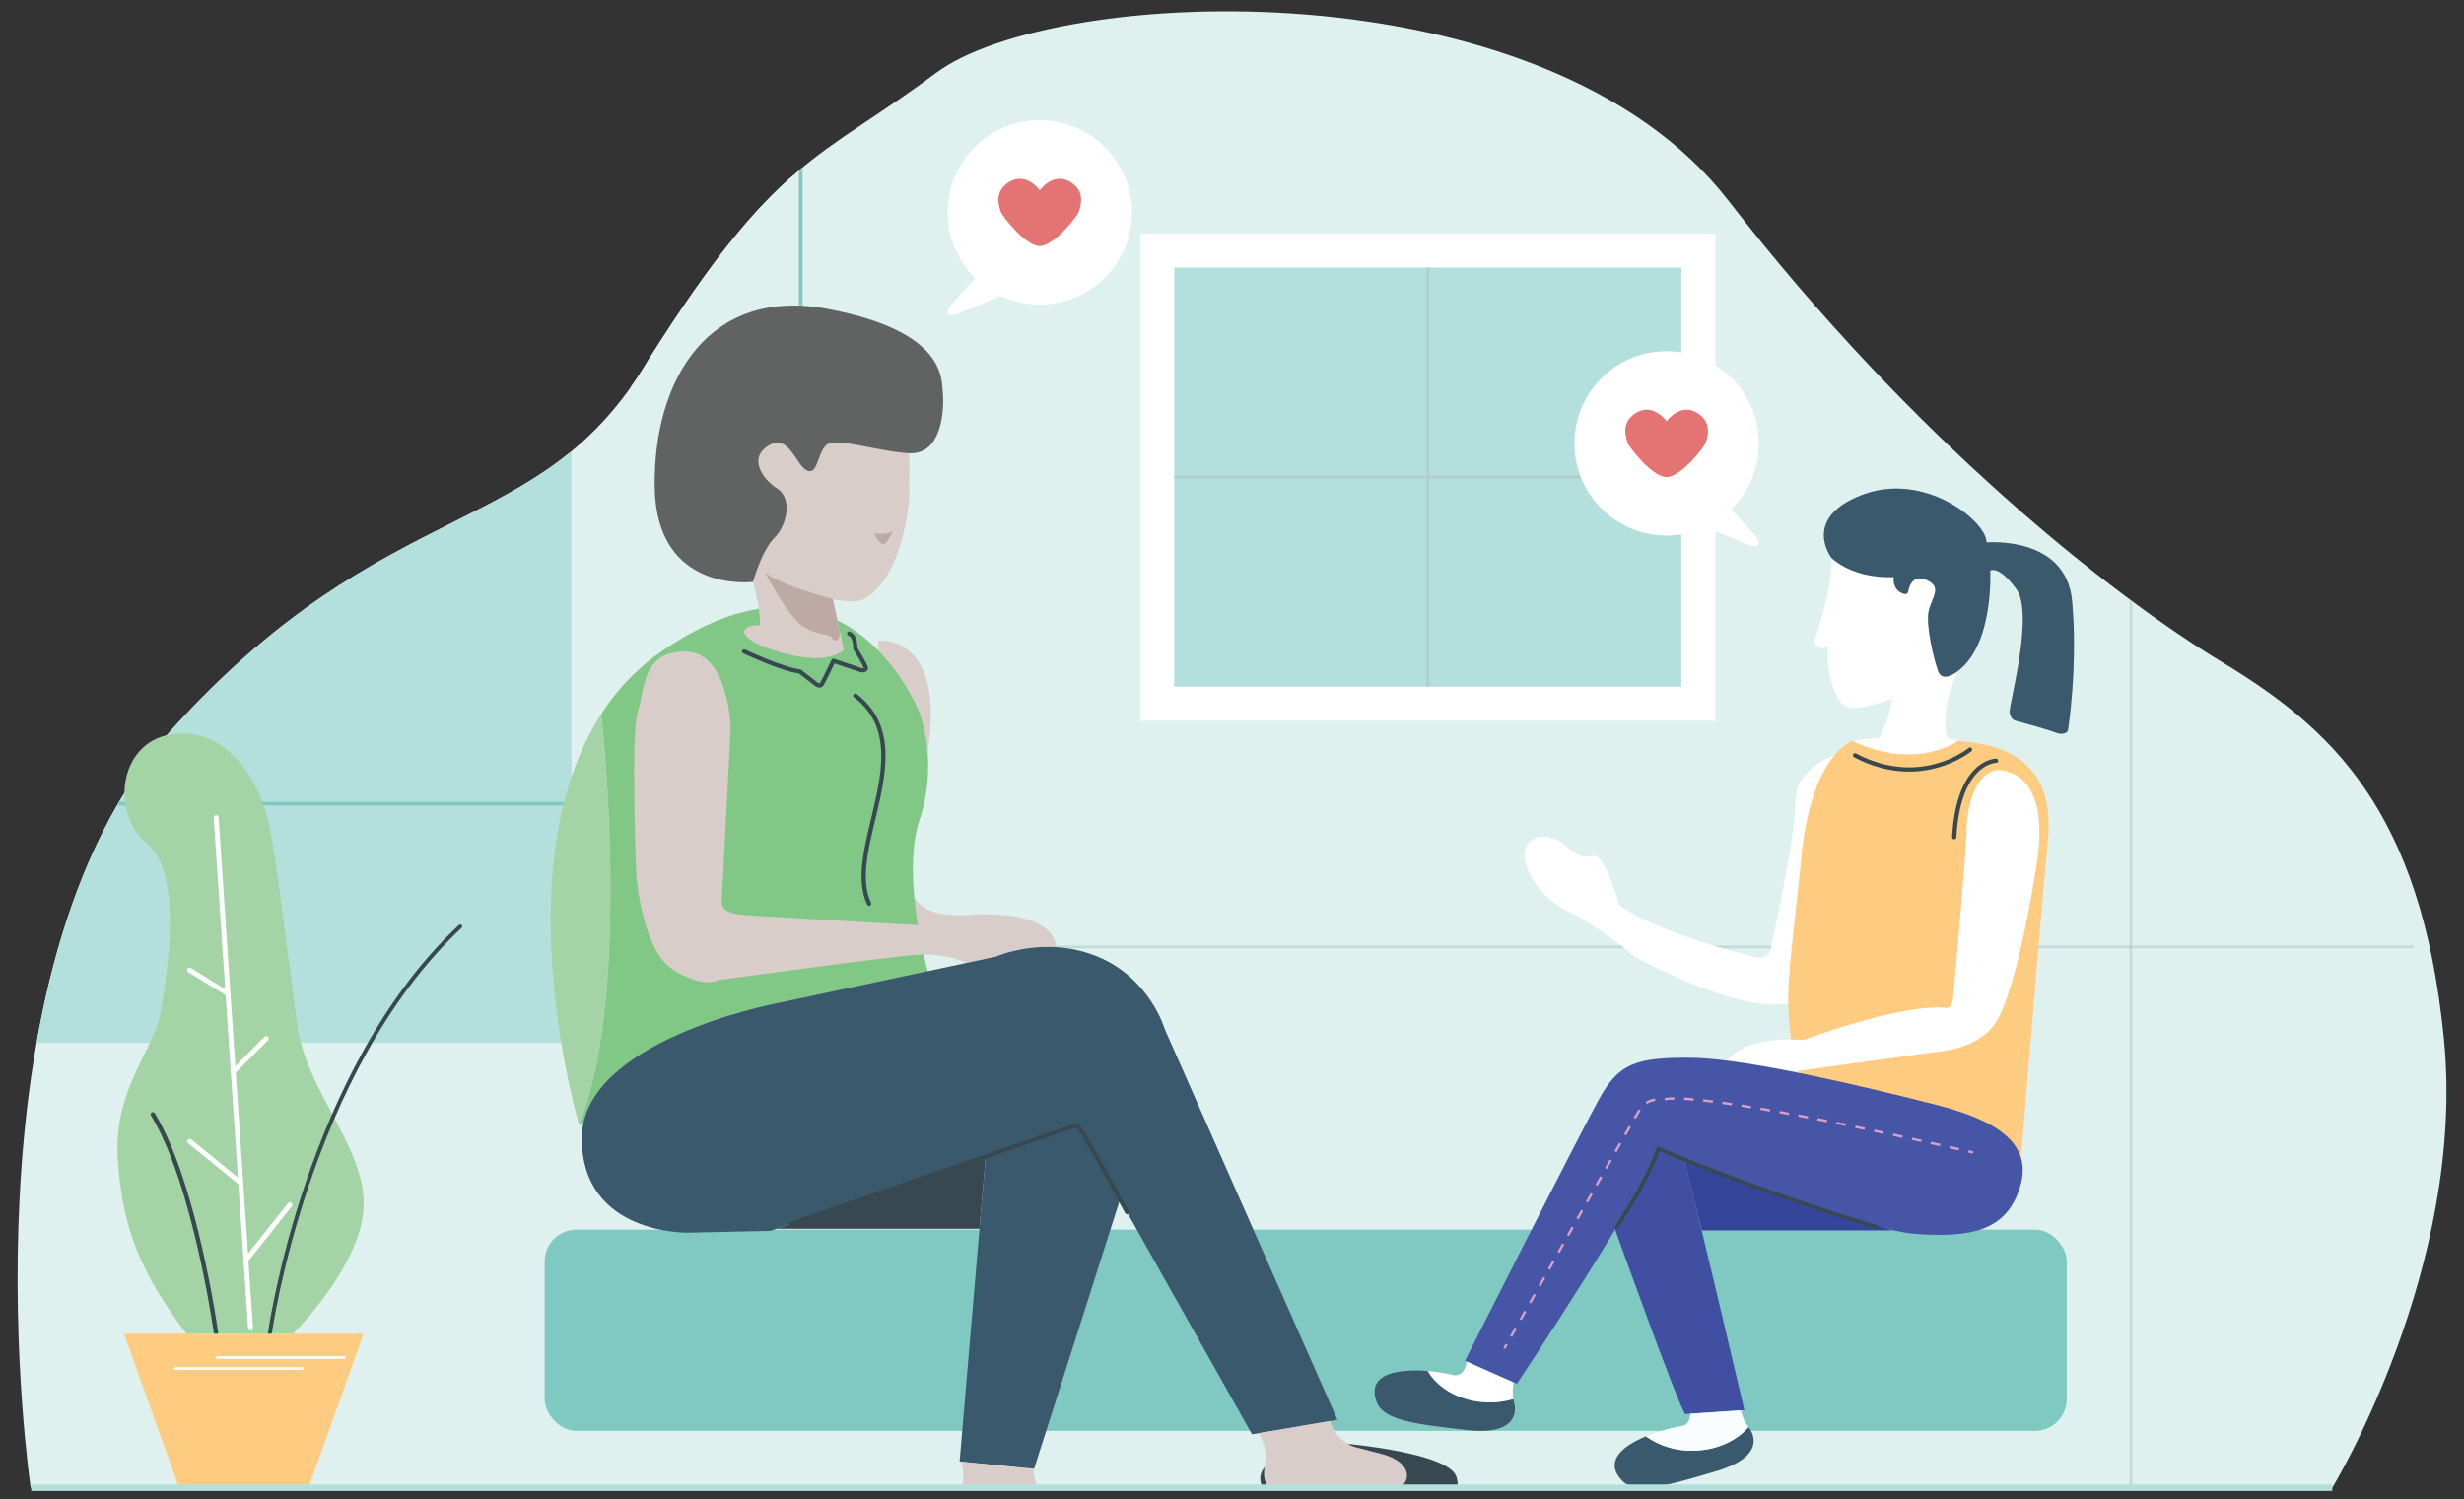 <svg id="Layer_2" data-name="Layer 2" xmlns="http://www.w3.org/2000/svg" xmlns:xlink="http://www.w3.org/1999/xlink" viewBox="0 0 1139 693"><rect x="0" y="0" width="1139" height="693" fill="#333333" stroke="none"/><defs><style>.cls-1,.cls-16,.cls-19,.cls-20,.cls-21,.cls-28,.cls-29,.cls-30,.cls-31,.cls-32,.cls-7,.cls-8{fill:none;}.cls-2{clip-path:url(#clip-path);}.cls-3{fill:#b3e0dc;}.cls-4{fill:#fff;}.cls-5{clip-path:url(#clip-path-2);}.cls-6{fill:#dff1ef;}.cls-7,.cls-8{stroke:#b0cfca;stroke-width:1.31px;}.cls-19,.cls-20,.cls-30,.cls-31,.cls-32,.cls-7,.cls-8{stroke-miterlimit:10;}.cls-7{opacity:0.6;}.cls-9{fill:#d4d5d4;}.cls-10{fill:#80c9c2;}.cls-11{fill:#e47473;}.cls-12{fill:#354599;}.cls-13{fill:#404fa1;}.cls-14{fill:#3b596c;}.cls-15{fill:#fecc81;}.cls-16,.cls-21,.cls-28,.cls-29{stroke:#384850;stroke-linejoin:round;}.cls-16,.cls-21,.cls-28,.cls-29,.cls-30{stroke-linecap:round;}.cls-16{stroke-width:1.96px;}.cls-17{fill:#fafdff;}.cls-18{fill:#4655a5;}.cls-19,.cls-20{stroke:#db9ec7;stroke-width:1.11px;}.cls-20{stroke-dasharray:4.46 4.46;}.cls-21{stroke-width:1.72px;}.cls-22{fill:#384850;}.cls-23{fill:#d8cdc9;}.cls-24{fill:#a4d4a6;}.cls-25{fill:#81c785;}.cls-26{fill:#616363;}.cls-27{fill:#bdaaa5;}.cls-28{stroke-width:1.81px;}.cls-29{stroke-width:2.03px;}.cls-30,.cls-31{stroke:#fff;}.cls-30{stroke-width:2.26px;}.cls-31{stroke-width:1.25px;}.cls-32{stroke:#b4e0dc;stroke-width:3px;}</style><clipPath id="clip-path"><path class="cls-1" d="M-1175.69,690.54H-90s51.38-101.89,40.84-208.17S-90.46,337.49-141.4,306.69-283.54,197.06-369.26,86.31-707.2,4.95-737.73,26.88s-75.08,44.41-134.89,139.27c-50.28,85.29-120.81,60.29-221.82,172.16S-1175.69,690.54-1175.69,690.54Z"/></clipPath><clipPath id="clip-path-2"><path class="cls-1" d="M14.18,687.76H1078.12s62.06-102,51.58-207.65S1077.68,336.64,1027,306,884.32,203,799.07,92.86,487.18-6.88,432.62,33.76,359.28,71.9,299.8,166.25c-50,84.82-120.15,60-220.6,171.22S14.18,687.76,14.18,687.76Z"/></clipPath></defs><title>illustration-prof</title><g class="cls-2"><rect class="cls-3" x="-539.74" y="125.61" width="562.24" height="331.91"/><path class="cls-4" d="M14.59,133.51v316.1H-531.84V133.51H14.59M30.4,117.7H-547.65V465.42H30.4V117.7Z"/></g><g class="cls-5"><ellipse class="cls-4" cx="426.69" cy="193.87" rx="135.98" ry="125.5"/><path class="cls-6" d="M14.18,687.76H1078.12s62.06-102,51.58-207.65S1077.68,336.64,1027,306,884.32,203,799.07,92.86,487.18-6.88,432.62,33.76,359.28,71.9,299.8,166.25c-50,84.82-120.15,60-220.6,171.22S14.18,687.76,14.18,687.76Z"/><line class="cls-7" x1="985.04" y1="168.98" x2="985.04" y2="1020.45"/><line class="cls-7" x1="1115.65" y1="437.75" x2="264.18" y2="437.75"/><rect class="cls-3" x="534.92" y="115.83" width="250.15" height="209.47"/><path class="cls-4" d="M777.21,123.69V317.44H542.79V123.69H777.21M792.93,108H527.06V333.16H792.93V108Z"/><line class="cls-8" x1="542.79" y1="220.57" x2="777.21" y2="220.57"/><line class="cls-8" x1="660" y1="317.44" x2="660" y2="123.69"/><rect class="cls-3" x="-279.26" y="167.76" width="543.44" height="314.37"/><path class="cls-9" d="M407.75,411.53a14.88,14.88,0,0,1-5.41,0s3.46,3.09,6,2.82C408.33,414.34,408,412.19,407.75,411.53Z"/><path class="cls-10" d="M369.3,56.32V370.69H-174.14V56.32H369.3M371,54.64h-546.8V372.37H371V54.64Z"/><circle class="cls-4" cx="480.65" cy="98.19" r="42.61"/><path class="cls-4" d="M443.35,144.8l30.71-12.6-9.78-18.43-23.93,26.37s-3,2.88-2.16,4.73S443.35,144.8,443.35,144.8Z"/><path class="cls-11" d="M494.59,84c-7.94-4.62-13.94,4-13.94,4s-6-8.61-13.94-4S462.21,96.5,462.64,98s11.23,15.74,18,15.74,17.59-14.21,18-15.74S502.53,88.58,494.59,84Z"/><circle class="cls-4" cx="770.4" cy="204.98" r="42.61"/><path class="cls-4" d="M807.7,251.6,777,239l9.78-18.43,23.93,26.37s3,2.88,2.16,4.73S807.7,251.6,807.7,251.6Z"/><path class="cls-11" d="M756.46,190.76c7.94-4.62,13.94,4,13.94,4s6-8.61,13.94-4,4.49,12.53,4.07,14.06-11.23,15.74-18,15.74-17.59-14.21-18-15.74S748.52,195.38,756.46,190.76Z"/><rect class="cls-10" x="251.78" y="568.43" width="703.58" height="93.04" rx="14.72" ry="14.72"/><polygon class="cls-12" points="874.84 568.81 786.62 568.81 778.33 535.73 874.84 568.81"/><path class="cls-13" d="M746.6,568.43S776,650.38,779,653.7l27.35-1.84s-25.42-108.36-28-116.12L766.5,531Z"/><path class="cls-4" d="M849.35,348.78s-19.53,5.37-19.42,22-11.14,66.36-11.14,66.36,0,6.7-6.91,5.29-44.52-10.89-63.32-23.85c0,0-6.64-25-12.72-22.86s-12.9-5.58-12.9-5.58-10.32-7.37-16.4-.37,3.69,24.52,18.25,31.52,31.15,21.14,31.15,21.14,32.47,17.93,57.14,21.44,24-10.32,24-10.32l22.66-94.93Z"/><path class="cls-4" d="M905.05,342.55a34.65,34.65,0,0,0-4.55-1.21c-2.89-4.16.13-18.88.13-18.88l17.7-53.09-27.46-26.91s-44.79,2.21-44.24,15.48-6.64,35.21-7.74,37.42.55,3.13,2.4,4.06,4.06-.92,4.06-.92c-1.84,9,2.21,24.52,7.37,27.83S874.45,323,874.45,323c0,6.61-5.54,17.88-5.57,18-7.27.71-12.49,1.58-12.49,1.58l10.41,11.8s2.28-.26,5.76-.73C886.06,351.8,917.65,346.94,905.05,342.55Z"/><path class="cls-14" d="M846.62,257.94s-14.29-18.52,14.47-29.31,57.23,12.44,57.23,22.12c0,0,36.77-3.32,39.54,27.1s-1.94,60-1.94,60-1.38,2.49-5.67.83-18.66-5.53-18.66-5.53-2.35-.55-2.63-4,11.34-45.34,3.18-56.68S920,263.75,920,263.75s1.85,34.58-15.39,46.8c0,0-6.59,5.31-8.67-.22s-5.81-21.44-4.42-27.79,6.5-11.05-.83-14.37-8.5,4.84-8.5,4.84,0,3-3.75.83-3.09-7.05-3.09-7.05S858,268.17,846.62,257.94Z"/><path class="cls-15" d="M933.66,542.23s10.83-133,12.68-149.92,2.95-47.19-41.29-49.77c0,0-19.17,14-48.66,0,0,0-19,5.62-23.72,53.82s-8,61.33-4.69,84.16a91,91,0,0,0,6.27,21.8Z"/><path class="cls-16" d="M922.67,351.69s-17.33,0-19.33,35.33"/><path class="cls-16" d="M910.67,346.5s-22.5,18.83-53.17,2.69"/><path class="cls-14" d="M660,633.81a60.94,60.94,0,0,0-11,0c-11.24,1.11-15.85,6.08-12.53,14.51s18.8,10.19,41.66,12.77,23-8.48,21.75-12.77a13.44,13.44,0,0,1-.36-1.56,38.87,38.87,0,0,1-10.88,1.56C676,648.3,665.07,642.36,660,633.81Z"/><path class="cls-4" d="M699.74,639,678,629.33c-.87,7.44-6.06,6.39-6.06,6.39A79.5,79.5,0,0,0,660,633.81c5.07,8.56,16,14.49,28.66,14.49a38.87,38.87,0,0,0,10.88-1.56A22.27,22.27,0,0,1,699.74,639Z"/><path class="cls-14" d="M808.27,659.73c-5.72,6.57-15.26,10.89-26.07,10.89A36.38,36.38,0,0,1,760.84,664a53.47,53.47,0,0,0-5,2.35c-9.93,5.4-12.23,11.78-5.9,18.24s21.29,2.07,43.34-4.46,17.92-16.78,15.06-20.23Z"/><path class="cls-17" d="M808.27,659.73a19.35,19.35,0,0,1-3.52-7.77l-23.47,1.58c0,5.22-3.57,5.66-3.57,5.66A79.5,79.5,0,0,0,760.84,664a36.38,36.38,0,0,0,21.36,6.62C793,670.62,802.55,666.3,808.27,659.73Z"/><path class="cls-4" d="M925.33,356.11c23.67,3.46,16.36,41.72,16.36,41.72s-9,62.13-20.23,76.43c-8.29,10.57-24,11.68-24,11.68l-69.13,9.54-30.14-4.54s6.17-12.37,35.39-10.16c0,0,46.56-17.48,66.83-14.75,0,0,2.13-.95,2.49-5.18s6.17-68.18,6.17-77.58S913.53,354.39,925.33,356.11Z"/><path class="cls-18" d="M933.07,550.85c8.29-22.42-10.86-33.12-38.14-40.12S808.66,489.34,782.12,489s-33.94,3-42.79,18.83S677.23,629,677.23,629l24,10.69S762.81,546.85,766.5,531c0,0,91,37.17,118.64,39.38S926.8,567.8,933.07,550.85Z"/><path class="cls-19" d="M912.06,532.78l-2.15-.5"/><path class="cls-20" d="M905.57,531.29c-25.29-5.75-116.79-26.06-135.81-23.21,0,0-8-.83-11.34,4.15-2.94,4.41-50.09,88.14-60.86,107.28"/><path class="cls-19" d="M696.47,621.45l-1.08,1.92"/><path class="cls-21" d="M867.88,567.28A1025.5,1025.5,0,0,1,766.5,531s-3,11.48-19.23,36.33"/><path class="cls-22" d="M623.1,667.5s46.67,4.16,50.14,15.18c2.09,6.64-1,14.29-10.15,16.56s-66,7.21-77.39-8.06C569.33,669.14,623.1,667.5,623.1,667.5Z"/><path class="cls-23" d="M406,296.13S436,292.77,429.31,344s-23.51,81.45,18.47,78.93,40.35,15,40.35,15l-32.5,5.35s-32.21-6.61-45.64-5.49Z"/><polygon class="cls-14" points="455.64 534.61 443.59 675.65 478.01 679.01 517.71 554.61 498.17 519.89 455.64 534.61"/><polygon class="cls-22" points="359.09 568.03 452.79 568.03 455.64 534.61 359.09 568.03"/><path class="cls-24" d="M277.92,330.14c-45.71,70.56-10.24,189.76-10.24,189.76C292.19,458.82,278.21,332.76,277.92,330.14Z"/><path class="cls-25" d="M425.12,378.83a78.63,78.63,0,0,0,0-49.12S391.41,242,305.77,301.16a102.47,102.47,0,0,0-27.85,29c.29,2.62,14.27,128.68-10.24,189.76L429,449.36S416.3,405.28,425.12,378.83Z"/><path class="cls-23" d="M316.68,301.16c20.15,0,21.11,35.27,21.11,35.27L333.6,417s-.84,5,9.23,5.88,100.76,5.88,100.76,5.88l42.83,9-39.75,7.35s-9-4.6-22.4-3.76-92.36,11.76-92.36,11.76-6.72,4.2-21-5-16.79-43.66-16.79-43.66-2.64-65.49.72-75.57S296.53,301.16,316.68,301.16Z"/><path class="cls-16" d="M395.37,321.57c31.48,24-5.75,71,6.4,96.19"/><path class="cls-14" d="M268.94,526.19c0-45,89-62.13,89-62.13l102.44-21.83s22.67-10.08,47,0,31.07,33.59,31.07,33.59l79.77,180.52-39.46,6.72L498.16,519.89,356.26,569l-37.78.84S268.94,571.24,268.94,526.19Z"/><path class="cls-23" d="M390.06,300.45l-5-23.51s8.85,2,13.08.51,17.88-10.27,22-45.22c0,0,.63-17.63,0-22.67s-2.83-23.62-2.83-23.62H359.94l-28.65,19.84-2.83,31.8L344.82,259s9.76,24.56,5.35,38.73C350.18,297.72,378,310.42,390.06,300.45Z"/><path class="cls-26" d="M348.11,269s-44.85,5.71-45.48-44,25.19-92.57,80-82.18,52.58,32.43,53.21,39,0,28.65-15.74,27.71-34.32-8-38.41-3.54-3.78,13.93-8.82,11.41-8.19-17.16-17.63-11.41-2.83,15.51,4.09,19.91S364,242.62,358,248.6,348.11,269,348.11,269Z"/><path class="cls-23" d="M351.32,289.1s-5.55-.63-7.12,2.2,6,6.42,6,6.42S357.18,292.25,351.32,289.1Z"/><path class="cls-16" d="M344,301.16s17.53,8.29,25.72,9.24l7.85,6.09s1.34.87,2.13,0,5.54-11,5.54-11l13,4.36s2.13.24,2-1.1-4.87-8.92-4.87-8.92.27-5.81-2.85-6.93"/><path class="cls-16" d="M365.57,565.79,495.9,520.68s1.33-1.1,3.48,1.37S521,560.35,521,560.35"/><path class="cls-23" d="M581.7,662.56a22.11,22.11,0,0,1,3.37,9.31c.84,5.88-5.88,16.37,9.66,18.89s36.6,1.27,49.12-1.68c8.47-2,10.52-12.68-5-16.88s-13.11-2.85-17.9-6.21a16.47,16.47,0,0,1-6-9.09Z"/><path class="cls-22" d="M482.86,691.56s43.86,16.49,44.25,28c.24,7-4.76,13.5-14.2,13.24s-65.57-10.72-72.41-28.46C430.61,678.77,482.86,691.56,482.86,691.56Z"/><path class="cls-23" d="M444.29,675.73a22.11,22.11,0,0,1,.76,9.88c-.76,5.89-10,14.21,4.25,20.79s34.92,11,47.78,11.52c8.7.34,13.53-9.41-.32-17.61s-11.87-6.25-15.59-10.77a16.47,16.47,0,0,1-3.37-10.37Z"/><path class="cls-27" d="M385,276.94s-24.86-6.45-31.37-12.3c0,0,10,19.41,16.88,24.4s13.41,3.84,14,5.73,2.95,1.76,3.37-.29a7.42,7.42,0,0,0,.28-2.6Z"/><path class="cls-27" d="M412.41,245.43c1.52-2.1-2.36,6.69-4.32,6.2s-4.12-5.07-4.12-5.07S410.89,247.53,412.41,245.43Z"/></g><path class="cls-24" d="M135.5,616.53s31.66-31.28,32.6-58.79-26.57-53.14-30.71-84-9.8-78.76-13.19-93.46-15.83-43-42.59-41.08-30.9,36.56-13.94,50.5,9.8,58.41,6.78,77.26-22.23,36.18-20,69.34,11.68,53.51,31.66,80.27Z"/><path class="cls-28" d="M124.73,616.53s16.77-121.54,88-188.24"/><path class="cls-29" d="M99.91,616.53s-9.61-69.17-29.24-101.38"/><line class="cls-30" x1="115.8" y1="613.89" x2="99.91" y2="377.98"/><line class="cls-30" x1="87.64" y1="448.45" x2="105.32" y2="459.36"/><line class="cls-30" x1="123.06" y1="480.11" x2="107.75" y2="495.5"/><line class="cls-30" x1="87.64" y1="527.59" x2="111.2" y2="546.78"/><line class="cls-30" x1="133.99" y1="556.99" x2="113.62" y2="582.64"/><polygon class="cls-15" points="112.7 616.53 57.3 616.53 82.74 687.76 112.7 687.76 142.66 687.76 168.1 616.53 112.7 616.53"/><line class="cls-31" x1="80.48" y1="632.64" x2="140.18" y2="632.64"/><line class="cls-31" x1="99.91" y1="627.56" x2="159.62" y2="627.56"/><line class="cls-32" x1="14.42" y1="687.76" x2="1078.12" y2="687.76"/></svg>